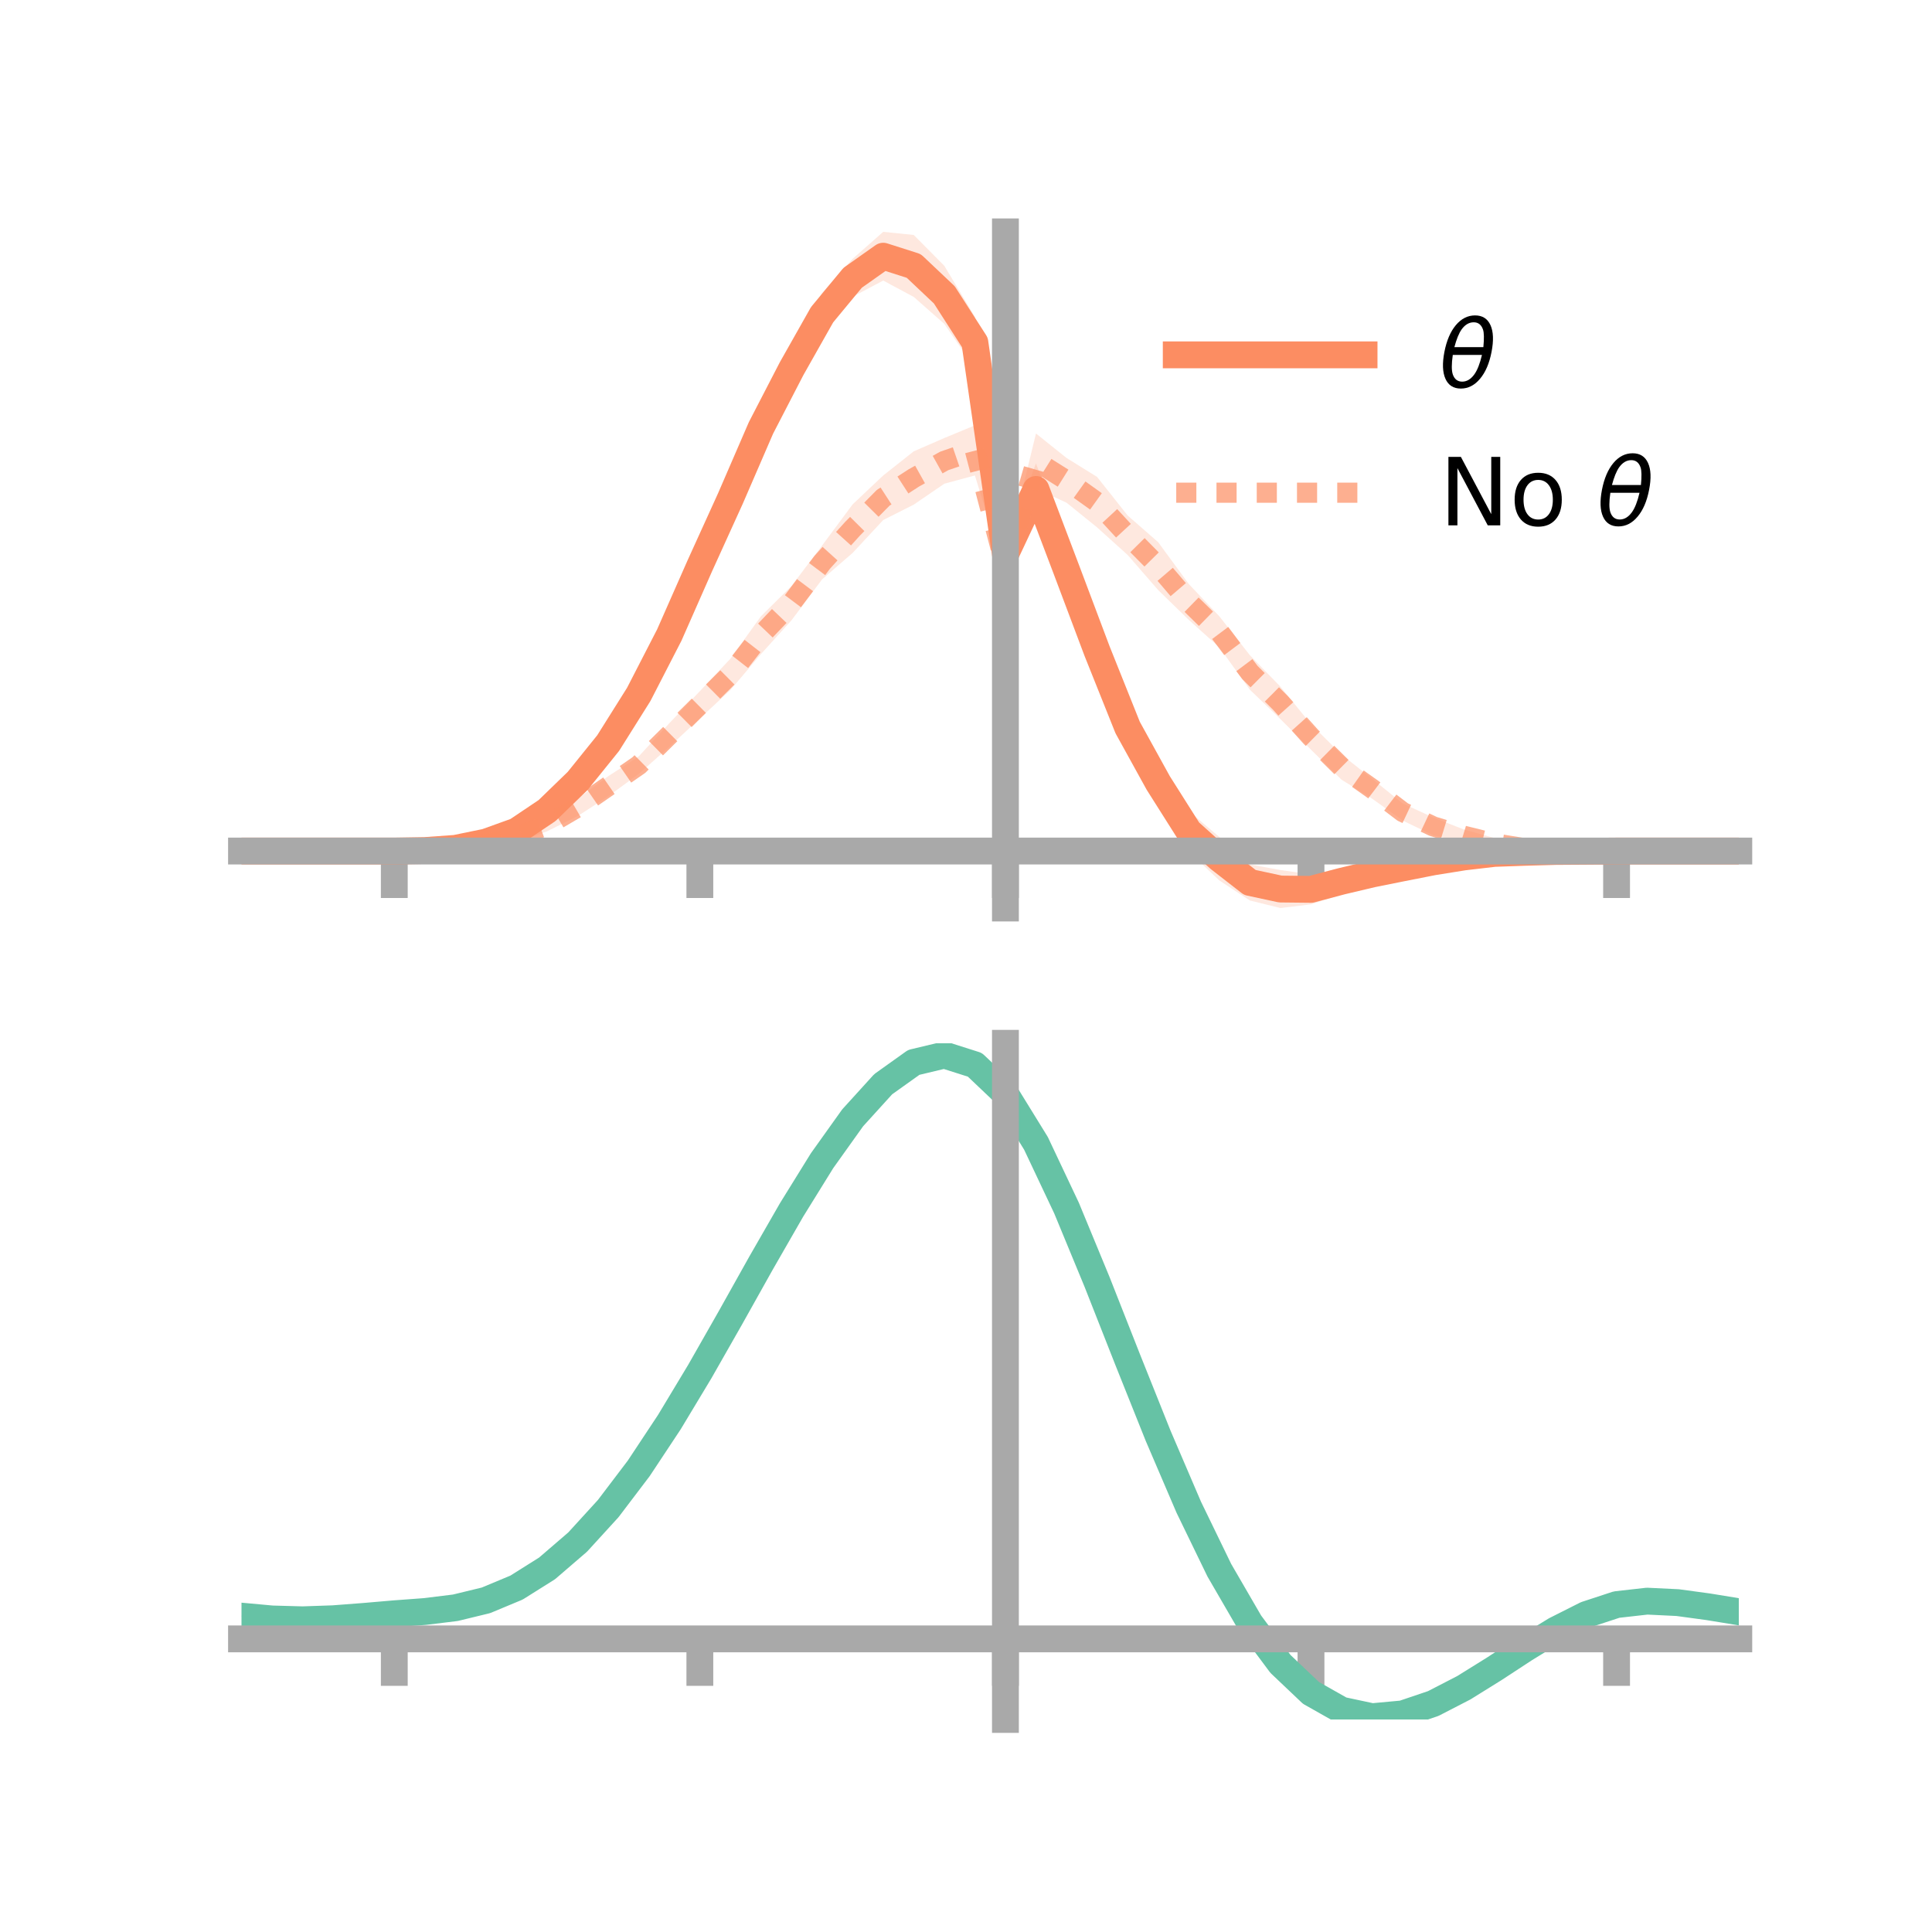 <?xml version="1.0" encoding="utf-8" standalone="no"?>
<!DOCTYPE svg PUBLIC "-//W3C//DTD SVG 1.1//EN"
  "http://www.w3.org/Graphics/SVG/1.1/DTD/svg11.dtd">
<!-- Created with matplotlib (https://matplotlib.org/) -->
<svg height="144pt" version="1.1" viewBox="0 0 144 144" width="144pt" xmlns="http://www.w3.org/2000/svg" xmlns:xlink="http://www.w3.org/1999/xlink">
 <defs>
  <style type="text/css">*{stroke-linecap:butt;stroke-linejoin:round;}</style>
 </defs>
 <g id="figure_1">
  <g id="patch_1">
   <path d="M 0 144 
L 144 144 
L 144 0 
L 0 0 
z
" style="fill:none;"/>
  </g>
  <g id="axes_1">
   <g id="patch_2">
    <path d="M 18 67.68 
L 129.6 67.68 
L 129.6 17.28 
L 18 17.28 
z
" style="fill:none;"/>
   </g>
   <g id="PolyCollection_1">
    <path clip-path="url(#p82895f91ff)" d="M 18 63.432 
L 18 63.432 
L 20.278 63.432 
L 22.555 63.432 
L 24.833 63.432 
L 27.11 63.432 
L 29.388 63.432 
L 31.665 63.349 
L 33.943 63.127 
L 36.22 62.55 
L 38.498 61.651 
L 40.776 59.911 
L 43.053 57.628 
L 45.331 54.611 
L 47.608 50.856 
L 49.886 46.289 
L 52.163 40.855 
L 54.441 35.632 
L 56.718 30.407 
L 58.996 25.709 
L 61.273 21.834 
L 63.551 19.292 
L 65.829 17.28 
L 68.106 17.513 
L 70.384 19.812 
L 72.661 23.605 
L 74.939 40.681 
L 77.216 34.533 
L 79.494 40.779 
L 81.771 46.439 
L 84.049 52.564 
L 86.327 57.13 
L 88.604 60.455 
L 90.882 62.384 
L 93.159 64.43 
L 95.437 64.847 
L 97.714 65.171 
L 99.992 64.721 
L 102.269 64.42 
L 104.547 64.026 
L 106.824 63.64 
L 109.102 63.447 
L 111.38 63.303 
L 113.657 63.33 
L 115.935 63.366 
L 118.212 63.41 
L 120.49 63.432 
L 122.767 63.432 
L 125.045 63.432 
L 127.322 63.432 
L 129.6 63.432 
L 129.6 63.432 
L 129.6 63.432 
L 127.322 63.432 
L 125.045 63.432 
L 122.767 63.432 
L 120.49 63.433 
L 118.212 63.488 
L 115.935 63.561 
L 113.657 63.724 
L 111.38 63.913 
L 109.102 64.301 
L 106.824 64.837 
L 104.547 65.349 
L 102.269 65.87 
L 99.992 66.646 
L 97.714 67.405 
L 95.437 67.68 
L 93.159 67.118 
L 90.882 65.624 
L 88.604 63.456 
L 86.327 59.58 
L 84.049 55.889 
L 81.771 50.63 
L 79.494 44.192 
L 77.216 38.43 
L 74.939 41.964 
L 72.661 27.442 
L 70.384 24.14 
L 68.106 22.132 
L 65.829 20.911 
L 63.551 22.117 
L 61.273 25.082 
L 58.996 29.27 
L 56.718 33.381 
L 54.441 38.675 
L 52.163 43.476 
L 49.886 48.37 
L 47.608 52.657 
L 45.331 56.154 
L 43.053 58.789 
L 40.776 60.917 
L 38.498 62.237 
L 36.22 62.978 
L 33.943 63.335 
L 31.665 63.439 
L 29.388 63.432 
L 27.11 63.432 
L 24.833 63.432 
L 22.555 63.432 
L 20.278 63.432 
L 18 63.432 
z
" style="fill:#fc8d62;fill-opacity:0.2;"/>
   </g>
   <g id="PolyCollection_2">
    <path clip-path="url(#p82895f91ff)" d="M 18 63.432 
L 18 63.432 
L 20.278 63.432 
L 22.555 63.432 
L 24.833 63.432 
L 27.11 63.432 
L 29.388 63.432 
L 31.665 63.349 
L 33.943 63.099 
L 36.22 62.694 
L 38.498 61.975 
L 40.776 61.065 
L 43.053 59.527 
L 45.331 57.856 
L 47.608 56.376 
L 49.886 53.906 
L 52.163 51.515 
L 54.441 49.097 
L 56.718 45.933 
L 58.996 43.674 
L 61.273 40.661 
L 63.551 37.591 
L 65.829 35.44 
L 68.106 33.639 
L 70.384 32.648 
L 72.661 31.704 
L 74.939 41.678 
L 77.216 32.31 
L 79.494 34.134 
L 81.771 35.548 
L 84.049 38.423 
L 86.327 40.415 
L 88.604 43.528 
L 90.882 45.936 
L 93.159 48.837 
L 95.437 51.182 
L 97.714 53.979 
L 99.992 56.239 
L 102.269 58.049 
L 104.547 59.882 
L 106.824 60.932 
L 109.102 61.823 
L 111.38 62.459 
L 113.657 63.001 
L 115.935 63.298 
L 118.212 63.399 
L 120.49 63.432 
L 122.767 63.432 
L 125.045 63.432 
L 127.322 63.432 
L 129.6 63.432 
L 129.6 63.432 
L 129.6 63.432 
L 127.322 63.432 
L 125.045 63.432 
L 122.767 63.432 
L 120.49 63.433 
L 118.212 63.486 
L 115.935 63.527 
L 113.657 63.453 
L 111.38 63.249 
L 109.102 62.762 
L 106.824 62.26 
L 104.547 61.159 
L 102.269 59.527 
L 99.992 58.116 
L 97.714 55.877 
L 95.437 53.6 
L 93.159 51.407 
L 90.882 48.25 
L 88.604 46.201 
L 86.327 43.984 
L 84.049 41.365 
L 81.771 39.309 
L 79.494 37.468 
L 77.216 36.429 
L 74.939 42.777 
L 72.661 35.437 
L 70.384 36.054 
L 68.106 37.612 
L 65.829 38.761 
L 63.551 41.21 
L 61.273 43.184 
L 58.996 46.231 
L 56.718 48.747 
L 54.441 51.431 
L 52.163 53.543 
L 49.886 55.663 
L 47.608 57.686 
L 45.331 59.351 
L 43.053 60.829 
L 40.776 61.96 
L 38.498 62.781 
L 36.22 63.158 
L 33.943 63.344 
L 31.665 63.445 
L 29.388 63.433 
L 27.11 63.432 
L 24.833 63.432 
L 22.555 63.432 
L 20.278 63.432 
L 18 63.432 
z
" style="fill:#fc8d62;fill-opacity:0.2;"/>
   </g>
   <g id="matplotlib.axis_1">
    <g id="xtick_1">
     <g id="line2d_1">
      <defs>
       <path d="M 0 0 
L 0 3.5 
" id="ma9f45f99cc" style="stroke:#a9a9a9;stroke-width:2;"/>
      </defs>
      <g>
       <use style="fill:#a9a9a9;stroke:#a9a9a9;stroke-width:2;" x="29.388" xlink:href="#ma9f45f99cc" y="63.432"/>
      </g>
     </g>
    </g>
    <g id="xtick_2">
     <g id="line2d_2">
      <g>
       <use style="fill:#a9a9a9;stroke:#a9a9a9;stroke-width:2;" x="52.163" xlink:href="#ma9f45f99cc" y="63.432"/>
      </g>
     </g>
    </g>
    <g id="xtick_3">
     <g id="line2d_3">
      <g>
       <use style="fill:#a9a9a9;stroke:#a9a9a9;stroke-width:2;" x="74.939" xlink:href="#ma9f45f99cc" y="63.432"/>
      </g>
     </g>
    </g>
    <g id="xtick_4">
     <g id="line2d_4">
      <g>
       <use style="fill:#a9a9a9;stroke:#a9a9a9;stroke-width:2;" x="97.714" xlink:href="#ma9f45f99cc" y="63.432"/>
      </g>
     </g>
    </g>
    <g id="xtick_5">
     <g id="line2d_5">
      <g>
       <use style="fill:#a9a9a9;stroke:#a9a9a9;stroke-width:2;" x="120.49" xlink:href="#ma9f45f99cc" y="63.432"/>
      </g>
     </g>
    </g>
   </g>
   <g id="matplotlib.axis_2"/>
   <g id="line2d_6">
    <path clip-path="url(#p82895f91ff)" d="M 18 63.432 
L 20.278 63.432 
L 22.555 63.432 
L 24.833 63.432 
L 27.11 63.432 
L 29.388 63.432 
L 31.665 63.394 
L 33.943 63.231 
L 36.22 62.764 
L 38.498 61.944 
L 40.776 60.414 
L 43.053 58.208 
L 45.331 55.383 
L 47.608 51.757 
L 49.886 47.33 
L 52.163 42.166 
L 54.441 37.154 
L 56.718 31.894 
L 58.996 27.489 
L 61.273 23.458 
L 63.551 20.705 
L 65.829 19.095 
L 68.106 19.822 
L 70.384 21.976 
L 72.661 25.524 
L 74.939 41.322 
L 77.216 36.481 
L 79.494 42.485 
L 81.771 48.535 
L 84.049 54.226 
L 86.327 58.355 
L 88.604 61.956 
L 90.882 64.004 
L 93.159 65.774 
L 95.437 66.264 
L 97.714 66.288 
L 99.992 65.684 
L 102.269 65.145 
L 104.547 64.687 
L 106.824 64.239 
L 109.102 63.874 
L 111.38 63.608 
L 113.657 63.527 
L 115.935 63.464 
L 118.212 63.449 
L 120.49 63.432 
L 122.767 63.432 
L 125.045 63.432 
L 127.322 63.432 
L 129.6 63.432 
" style="fill:none;stroke:#fc8d62;stroke-linecap:square;stroke-width:2;"/>
   </g>
   <g id="line2d_7">
    <path clip-path="url(#p82895f91ff)" d="M 18 63.432 
L 20.278 63.432 
L 22.555 63.432 
L 24.833 63.432 
L 27.11 63.432 
L 29.388 63.432 
L 31.665 63.397 
L 33.943 63.222 
L 36.22 62.926 
L 38.498 62.378 
L 40.776 61.513 
L 43.053 60.178 
L 45.331 58.603 
L 47.608 57.031 
L 49.886 54.784 
L 52.163 52.529 
L 54.441 50.264 
L 56.718 47.34 
L 58.996 44.952 
L 61.273 41.923 
L 63.551 39.401 
L 65.829 37.101 
L 68.106 35.626 
L 70.384 34.351 
L 72.661 33.57 
L 74.939 42.228 
L 77.216 34.37 
L 79.494 35.801 
L 81.771 37.429 
L 84.049 39.894 
L 86.327 42.199 
L 88.604 44.864 
L 90.882 47.093 
L 93.159 50.122 
L 95.437 52.391 
L 97.714 54.928 
L 99.992 57.177 
L 102.269 58.788 
L 104.547 60.521 
L 106.824 61.596 
L 109.102 62.292 
L 111.38 62.854 
L 113.657 63.227 
L 115.935 63.412 
L 118.212 63.442 
L 120.49 63.432 
L 122.767 63.432 
L 125.045 63.432 
L 127.322 63.432 
L 129.6 63.432 
" style="fill:none;stroke:#fc8d62;stroke-dasharray:1.5,1.5;stroke-dashoffset:0;stroke-opacity:0.7;stroke-width:1.5;"/>
   </g>
   <g id="patch_3">
    <path d="M 74.939 67.68 
L 74.939 17.28 
" style="fill:none;stroke:#a9a9a9;stroke-linecap:square;stroke-linejoin:miter;stroke-width:2;"/>
   </g>
   <g id="patch_4">
    <path d="M 129.6 67.68 
L 129.6 17.28 
" style="fill:none;"/>
   </g>
   <g id="patch_5">
    <path d="M 18 63.432 
L 129.6 63.432 
" style="fill:none;stroke:#a9a9a9;stroke-linecap:square;stroke-linejoin:miter;stroke-width:2;"/>
   </g>
   <g id="patch_6">
    <path d="M 18 17.28 
L 129.6 17.28 
" style="fill:none;"/>
   </g>
   <g id="legend_1">
    <g id="line2d_8">
     <path d="M 87.67 26.449 
L 101.67 26.449 
" style="fill:none;stroke:#fc8d62;stroke-linecap:square;stroke-width:2;"/>
    </g>
    <g id="line2d_9"/>
    <g id="text_1">
     <!-- $\theta$ -->
     <g transform="translate(107.27 28.899)scale(0.07 -0.07)">
      <defs>
       <path d="M 45.516 34.672 
L 14.453 34.672 
Q 12.359 20.062 14.5 13.875 
Q 17.188 6.25 24.469 6.25 
Q 31.781 6.25 37.359 13.922 
Q 42.234 20.656 45.516 34.672 
z
M 47.016 42.969 
Q 48.344 56.844 46.625 61.719 
Q 43.953 69.438 36.766 69.438 
Q 29.297 69.438 23.828 61.812 
Q 19.531 55.672 16.156 42.969 
z
M 38.188 76.766 
Q 49.906 76.766 54.594 66.406 
Q 59.281 56.109 55.719 37.844 
Q 52.203 19.625 43.453 9.281 
Q 34.766 -1.125 23.047 -1.125 
Q 11.281 -1.125 6.641 9.281 
Q 2 19.625 5.516 37.844 
Q 9.078 56.109 17.719 66.406 
Q 26.422 76.766 38.188 76.766 
z
" id="DejaVuSans-Oblique-952"/>
      </defs>
      <use transform="translate(0 0.234)" xlink:href="#DejaVuSans-Oblique-952"/>
     </g>
    </g>
    <g id="line2d_10">
     <path d="M 87.67 36.724 
L 101.67 36.724 
" style="fill:none;stroke:#fc8d62;stroke-dasharray:1.5,1.5;stroke-dashoffset:0;stroke-opacity:0.7;stroke-width:1.5;"/>
    </g>
    <g id="line2d_11"/>
    <g id="text_2">
     <!-- No $\theta$ -->
     <g transform="translate(107.27 39.174)scale(0.07 -0.07)">
      <defs>
       <path d="M 9.812 72.906 
L 23.094 72.906 
L 55.422 11.922 
L 55.422 72.906 
L 64.984 72.906 
L 64.984 0 
L 51.703 0 
L 19.391 60.984 
L 19.391 0 
L 9.812 0 
z
" id="DejaVuSans-78"/>
       <path d="M 30.609 48.391 
Q 23.391 48.391 19.188 42.75 
Q 14.984 37.109 14.984 27.297 
Q 14.984 17.484 19.156 11.844 
Q 23.344 6.203 30.609 6.203 
Q 37.797 6.203 41.984 11.859 
Q 46.188 17.531 46.188 27.297 
Q 46.188 37.016 41.984 42.703 
Q 37.797 48.391 30.609 48.391 
z
M 30.609 56 
Q 42.328 56 49.016 48.375 
Q 55.719 40.766 55.719 27.297 
Q 55.719 13.875 49.016 6.219 
Q 42.328 -1.422 30.609 -1.422 
Q 18.844 -1.422 12.172 6.219 
Q 5.516 13.875 5.516 27.297 
Q 5.516 40.766 12.172 48.375 
Q 18.844 56 30.609 56 
z
" id="DejaVuSans-111"/>
       <path id="DejaVuSans-32"/>
      </defs>
      <use transform="translate(0 0.234)" xlink:href="#DejaVuSans-78"/>
      <use transform="translate(74.805 0.234)" xlink:href="#DejaVuSans-111"/>
      <use transform="translate(135.986 0.234)" xlink:href="#DejaVuSans-32"/>
      <use transform="translate(167.773 0.234)" xlink:href="#DejaVuSans-Oblique-952"/>
     </g>
    </g>
   </g>
  </g>
  <g id="axes_2">
   <g id="patch_7">
    <path d="M 18 128.16 
L 129.6 128.16 
L 129.6 77.76 
L 18 77.76 
z
" style="fill:none;"/>
   </g>
   <g id="PolyCollection_3">
    <path clip-path="url(#p24818550fa)" d="M 18 120.498 
L 18 120.418 
L 20.278 120.636 
L 22.555 120.699 
L 24.833 120.614 
L 27.11 120.431 
L 29.388 120.227 
L 31.665 120.053 
L 33.943 119.768 
L 36.22 119.21 
L 38.498 118.251 
L 40.776 116.8 
L 43.053 114.806 
L 45.331 112.26 
L 47.608 109.194 
L 49.886 105.677 
L 52.163 101.809 
L 54.441 97.721 
L 56.718 93.566 
L 58.996 89.519 
L 61.273 85.77 
L 63.551 82.518 
L 65.829 79.964 
L 68.106 78.312 
L 70.384 77.76 
L 72.661 78.496 
L 74.939 80.691 
L 77.216 84.433 
L 79.494 89.321 
L 81.771 94.907 
L 84.049 100.77 
L 86.327 106.546 
L 88.604 111.933 
L 90.882 116.699 
L 93.159 120.678 
L 95.437 123.774 
L 97.714 125.957 
L 99.992 127.255 
L 102.269 127.746 
L 104.547 127.543 
L 106.824 126.785 
L 109.102 125.628 
L 111.38 124.235 
L 113.657 122.77 
L 115.935 121.393 
L 118.212 120.258 
L 120.49 119.515 
L 122.767 119.261 
L 125.045 119.376 
L 127.322 119.696 
L 129.6 120.079 
L 129.6 120.184 
L 129.6 120.184 
L 127.322 119.825 
L 125.045 119.524 
L 122.767 119.42 
L 120.49 119.68 
L 118.212 120.432 
L 115.935 121.593 
L 113.657 123.012 
L 111.38 124.526 
L 109.102 125.965 
L 106.824 127.159 
L 104.547 127.942 
L 102.269 128.16 
L 99.992 127.681 
L 97.714 126.403 
L 95.437 124.264 
L 93.159 121.244 
L 90.882 117.375 
L 88.604 112.748 
L 86.327 107.516 
L 84.049 101.903 
L 81.771 96.201 
L 79.494 90.765 
L 77.216 86.006 
L 74.939 82.363 
L 72.661 80.232 
L 70.384 79.52 
L 68.106 80.057 
L 65.829 81.655 
L 63.551 84.119 
L 61.273 87.251 
L 58.996 90.854 
L 56.718 94.736 
L 54.441 98.716 
L 52.163 102.629 
L 49.886 106.328 
L 47.608 109.691 
L 45.331 112.626 
L 43.053 115.071 
L 40.776 116.996 
L 38.498 118.409 
L 36.22 119.349 
L 33.943 119.897 
L 31.665 120.173 
L 29.388 120.336 
L 27.11 120.524 
L 24.833 120.689 
L 22.555 120.76 
L 20.278 120.698 
L 18 120.498 
z
" style="fill:#66c2a5;fill-opacity:0.2;"/>
   </g>
   <g id="matplotlib.axis_3">
    <g id="xtick_6">
     <g id="line2d_12">
      <g>
       <use style="fill:#a9a9a9;stroke:#a9a9a9;stroke-width:2;" x="29.388" xlink:href="#ma9f45f99cc" y="122.152"/>
      </g>
     </g>
    </g>
    <g id="xtick_7">
     <g id="line2d_13">
      <g>
       <use style="fill:#a9a9a9;stroke:#a9a9a9;stroke-width:2;" x="52.163" xlink:href="#ma9f45f99cc" y="122.152"/>
      </g>
     </g>
    </g>
    <g id="xtick_8">
     <g id="line2d_14">
      <g>
       <use style="fill:#a9a9a9;stroke:#a9a9a9;stroke-width:2;" x="74.939" xlink:href="#ma9f45f99cc" y="122.152"/>
      </g>
     </g>
    </g>
    <g id="xtick_9">
     <g id="line2d_15">
      <g>
       <use style="fill:#a9a9a9;stroke:#a9a9a9;stroke-width:2;" x="97.714" xlink:href="#ma9f45f99cc" y="122.152"/>
      </g>
     </g>
    </g>
    <g id="xtick_10">
     <g id="line2d_16">
      <g>
       <use style="fill:#a9a9a9;stroke:#a9a9a9;stroke-width:2;" x="120.49" xlink:href="#ma9f45f99cc" y="122.152"/>
      </g>
     </g>
    </g>
   </g>
   <g id="matplotlib.axis_4"/>
   <g id="line2d_17">
    <path clip-path="url(#p24818550fa)" d="M 18 120.458 
L 20.278 120.667 
L 22.555 120.73 
L 24.833 120.652 
L 27.11 120.478 
L 29.388 120.282 
L 31.665 120.113 
L 33.943 119.833 
L 36.22 119.28 
L 38.498 118.33 
L 40.776 116.898 
L 43.053 114.938 
L 45.331 112.443 
L 47.608 109.443 
L 49.886 106.002 
L 52.163 102.219 
L 54.441 98.219 
L 56.718 94.151 
L 58.996 90.186 
L 61.273 86.51 
L 63.551 83.318 
L 65.829 80.81 
L 68.106 79.185 
L 70.384 78.64 
L 72.661 79.364 
L 74.939 81.527 
L 77.216 85.219 
L 79.494 90.043 
L 81.771 95.554 
L 84.049 101.336 
L 86.327 107.031 
L 88.604 112.341 
L 90.882 117.037 
L 93.159 120.961 
L 95.437 124.019 
L 97.714 126.18 
L 99.992 127.468 
L 102.269 127.953 
L 104.547 127.742 
L 106.824 126.972 
L 109.102 125.797 
L 111.38 124.381 
L 113.657 122.891 
L 115.935 121.493 
L 118.212 120.345 
L 120.49 119.597 
L 122.767 119.34 
L 125.045 119.45 
L 127.322 119.76 
L 129.6 120.132 
" style="fill:none;stroke:#66c2a5;stroke-linecap:square;stroke-width:2;"/>
   </g>
   <g id="patch_8">
    <path d="M 74.939 128.16 
L 74.939 77.76 
" style="fill:none;stroke:#a9a9a9;stroke-linecap:square;stroke-linejoin:miter;stroke-width:2;"/>
   </g>
   <g id="patch_9">
    <path d="M 129.6 128.16 
L 129.6 77.76 
" style="fill:none;"/>
   </g>
   <g id="patch_10">
    <path d="M 18 122.152 
L 129.6 122.152 
" style="fill:none;stroke:#a9a9a9;stroke-linecap:square;stroke-linejoin:miter;stroke-width:2;"/>
   </g>
   <g id="patch_11">
    <path d="M 18 77.76 
L 129.6 77.76 
" style="fill:none;"/>
   </g>
  </g>
 </g>
 <defs>
  <clipPath id="p82895f91ff">
   <rect height="50.4" width="111.6" x="18" y="17.28"/>
  </clipPath>
  <clipPath id="p24818550fa">
   <rect height="50.4" width="111.6" x="18" y="77.76"/>
  </clipPath>
 </defs>
</svg>
